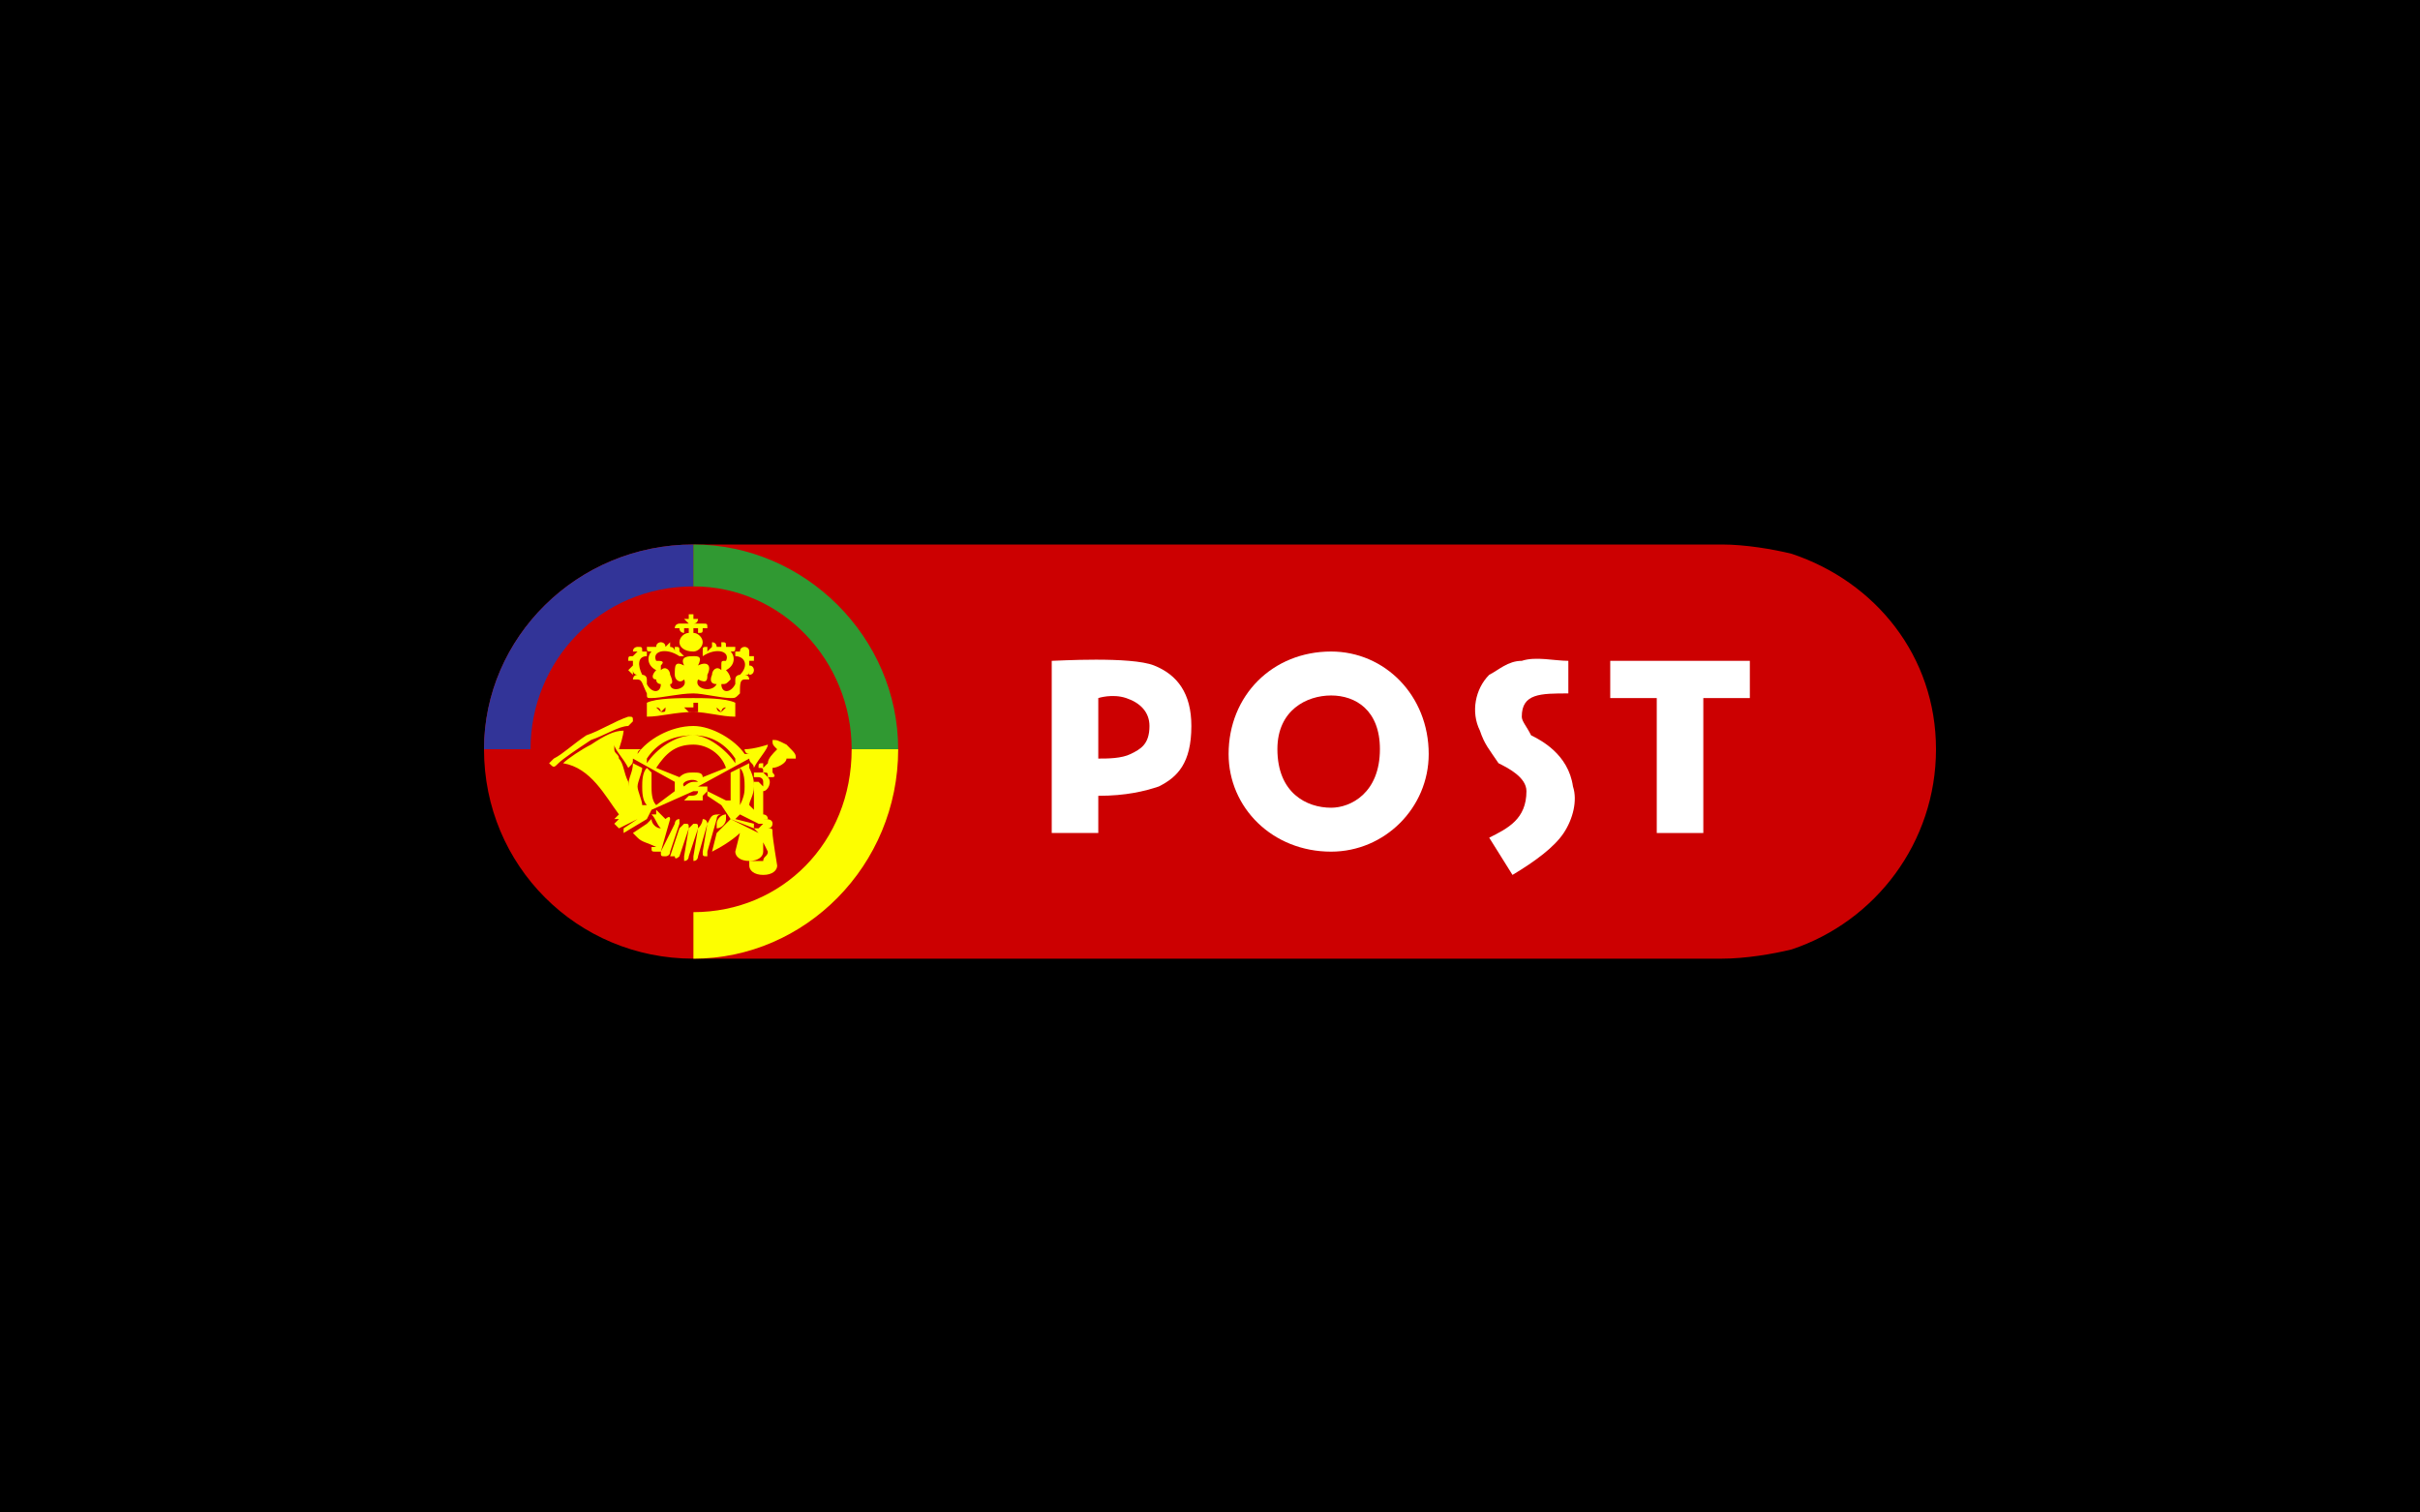 <svg width="80" height="50" viewBox="0 0 80 50" fill="none" xmlns="http://www.w3.org/2000/svg">
<rect width="80" height="50" fill="black"/>
<path d="M22.923 31.692H56.923C57.692 31.692 58.615 31.538 59.231 31.385C62 30.461 64 27.846 64 24.769C64 21.692 62 19.231 59.231 18.308C58.615 18.154 57.692 18 56.923 18H22.923C19.077 18 16 21.077 16 24.769C16 28.615 19.077 31.692 22.923 31.692Z" fill="#CC0001"/>
<path d="M53.231 21.846H57.846V23.077H56.308V27.538H54.769V23.077H53.231V21.846V21.846Z" fill="white"/>
<path d="M36.307 25.077C36.614 25.077 37.076 25.077 37.383 24.923C37.691 24.769 37.999 24.616 37.999 24C37.999 23.538 37.691 23.231 37.23 23.077C36.768 22.923 36.307 23.077 36.307 23.077V25.077V25.077ZM34.768 21.846C34.922 21.846 37.384 21.692 38.153 22C38.922 22.308 39.384 22.923 39.384 24C39.384 25.231 38.922 25.692 38.307 26C37.845 26.154 37.23 26.308 36.307 26.308V27.538H34.768V21.846Z" fill="white"/>
<path d="M40.615 24.927C40.615 26.702 42.067 28.154 44.003 28.154C45.778 28.154 47.23 26.702 47.23 24.927C47.23 22.991 45.778 21.538 44.003 21.538C42.067 21.538 40.615 22.991 40.615 24.927ZM45.617 24.765C45.617 26.218 44.648 26.702 44.004 26.702C43.196 26.702 42.228 26.218 42.228 24.765C42.228 23.475 43.196 22.991 44.004 22.991C44.81 22.991 45.617 23.475 45.617 24.765Z" fill="white"/>
<path d="M50 28.923L49.23 27.692C49.846 27.384 50.461 27.077 50.461 26.154C50.461 25.692 49.846 25.385 49.538 25.231C49.23 24.769 49.077 24.616 48.923 24.154C48.615 23.538 48.769 22.769 49.23 22.308C49.538 22.154 49.846 21.846 50.307 21.846C50.769 21.692 51.384 21.846 51.846 21.846V22.923C50.922 22.923 50.307 22.923 50.307 23.692C50.307 23.846 50.461 24 50.615 24.308C50.922 24.461 51.846 24.923 51.999 26C52.153 26.462 51.999 27.077 51.692 27.538C51.384 28 50.769 28.462 50 28.923Z" fill="white"/>
<path d="M22.923 18C19.077 18 16 21.077 16 24.769H17.538C17.538 21.846 19.846 19.385 22.923 19.385V18H22.923Z" fill="#323498"/>
<path d="M22.923 18C26.615 18 29.692 21.077 29.692 24.769H28.154C28.154 21.846 25.846 19.385 22.923 19.385V18V18Z" fill="#309932"/>
<path d="M24 26.923C23.846 26.923 23.692 27.077 23.692 27.231V27.384C23.846 27.384 24 27.231 24 27.077V26.923ZM21.846 28.154H21.692C21.538 28.154 21.538 28.154 21.538 28H21.692C21.384 27.846 21.23 27.846 21.076 27.692C20.923 27.538 20.923 27.538 20.923 27.538L21.384 27.231L21.538 27.077C21.538 27.231 21.692 27.384 21.846 27.384C21.692 27.231 21.692 27.077 21.538 26.923H21.692V26.77C21.846 26.923 21.846 26.923 22 27.077C22 27.077 22.153 26.923 22.153 27.077L21.846 28.154ZM21.384 25.077C21.692 24.615 22.153 24.308 22.923 24.308C23.538 24.308 24 24.615 24.307 25.077V25.231C24 24.769 23.384 24.308 22.923 24.308C22.307 24.308 21.692 24.769 21.384 25.231V25.077ZM22.923 25.538C22.769 25.538 22.615 25.538 22.461 25.692L21.692 25.385C22 24.923 22.307 24.615 22.923 24.615C23.384 24.615 23.846 24.923 24 25.385L23.23 25.692C23.23 25.538 23.076 25.538 22.923 25.538ZM23.076 25.846H22.923C22.769 25.846 22.615 26 22.615 26C22.461 25.846 22.923 25.692 23.076 25.846ZM24.615 24.769C24.615 24.769 24.615 24.923 24.769 24.923H24.615C24.307 24.462 23.538 24 22.923 24C22.153 24 21.384 24.462 21.076 24.923C21.076 24.923 21.076 24.769 21.23 24.769C20.923 24.769 20.769 24.769 20.461 24.769C20.615 24.308 20.615 24.154 20.615 24.154C20.307 24.154 19.999 24.308 19.538 24.615C19.23 24.769 18.769 25.077 18.615 25.231C19.538 25.385 20 26.308 20.461 26.923L20.307 27.077H20.461L20.307 27.231L20.461 27.384L21.076 27.077L20.615 27.384V27.538L21.384 27.077L21.538 26.77L22.923 26.154H23.076C23.076 26.308 22.923 26.308 22.769 26.308L22.615 26.462C22.615 26.462 22.769 26.462 22.923 26.462C22.923 26.462 23.076 26.462 23.23 26.462C23.23 26.308 23.23 26.308 23.23 26.308L23.384 26.154V26H23.23H23.076L24.769 25.077C24.769 25.231 24.922 25.231 24.922 25.385C25.076 25.077 25.384 24.769 25.384 24.615C25.384 24.616 24.923 24.769 24.615 24.769ZM19.538 24.462C19.076 24.769 18.615 25.077 18.461 25.231C18.307 25.385 18.307 25.385 18.153 25.231C18.153 25.231 18.153 25.231 18.307 25.077C18.615 24.923 18.923 24.615 19.384 24.308C19.846 24.154 20.307 23.846 20.769 23.692C20.923 23.692 20.923 23.692 20.923 23.846C20.923 23.846 20.923 23.846 20.769 24C20.461 24 20 24.308 19.538 24.462ZM22.307 26V26.154L21.692 26.616C21.538 26.462 21.538 26.154 21.538 26C21.538 25.846 21.538 25.692 21.538 25.538L21.384 25.385C21.23 25.538 21.23 25.846 21.23 26C21.23 26.154 21.23 26.462 21.384 26.616H21.23C21.23 26.462 21.076 26.154 21.076 26C21.076 25.846 21.23 25.538 21.23 25.385L20.923 25.231C20.923 25.538 20.769 25.692 20.769 26C20.769 26 20.769 26 20.769 26.154C20.769 26 20.769 26 20.769 25.846C20.615 25.538 20.615 25.231 20.461 25.077C20.461 24.923 20.307 24.923 20.307 24.769V24.616C20.307 24.769 20.615 25.077 20.769 25.385C20.923 25.231 20.923 25.231 20.923 25.077L22.307 25.846C22.307 25.846 22.307 25.846 22.307 26ZM25.23 26C25.077 25.846 25.077 25.846 25.077 25.846H24.923V26C24.923 26.308 24.923 26.462 24.923 26.77L24.769 26.616C24.769 26.462 24.923 26.308 24.923 26C24.923 25.846 24.923 25.692 24.769 25.385V25.231L24.461 25.385C24.615 25.538 24.615 25.846 24.615 26C24.615 26.154 24.615 26.308 24.461 26.616V26.462C24.461 26.308 24.461 26.154 24.461 26C24.461 25.846 24.461 25.538 24.461 25.385L24.153 25.538C24.153 25.692 24.153 25.846 24.153 26C24.153 26.154 24.153 26.308 24.153 26.462H24L23.384 26.154C23.384 26.308 23.384 26.308 23.384 26.308L23.846 26.616L24.153 27.077L24.923 27.384V27.231L24.307 27.077L24.461 26.923L25.077 27.231H25.23L25.077 27.384H24.923L25.077 27.538L24.153 27.077C24 27.231 23.846 27.384 23.692 27.538L23.538 28.154C24.153 27.846 24.461 27.538 24.461 27.538L24.307 28.154C24.307 28.308 24.461 28.462 24.769 28.462C25.076 28.462 25.23 28.308 25.23 28.154V27.692V27.846L25.384 28.154C25.384 28.308 25.23 28.308 25.23 28.462H25.077C24.923 28.462 24.923 28.462 24.769 28.462V28.616C24.769 28.769 24.922 28.923 25.23 28.923C25.538 28.923 25.692 28.769 25.692 28.616C25.692 28.616 25.538 27.692 25.538 27.538C25.538 27.384 25.538 27.384 25.384 27.384C25.538 27.384 25.538 27.231 25.538 27.231C25.538 27.077 25.384 27.077 25.23 27.077C25.384 27.077 25.384 27.077 25.384 27.077C25.384 26.923 25.23 26.923 25.23 26.923C25.23 26.923 25.23 26.308 25.23 26.154C25.384 26.154 25.538 25.846 25.384 25.692L25.23 25.538H25.077H24.923V25.692H25.077C25.077 25.692 25.23 25.692 25.23 25.846V26ZM25.538 25.385C25.692 25.385 26 25.231 26 25.077C26.154 25.077 26.154 25.077 26.307 25.077C26.307 24.923 26.307 24.923 26 24.616C25.692 24.462 25.692 24.462 25.538 24.462C25.538 24.616 25.538 24.616 25.692 24.769C25.538 24.923 25.384 25.077 25.384 25.231C25.384 25.231 25.384 25.231 25.23 25.385V25.231C25.076 25.231 25.076 25.231 25.076 25.385C25.23 25.385 25.23 25.385 25.23 25.538C25.384 25.538 25.384 25.538 25.384 25.692C25.384 25.692 25.384 25.692 25.538 25.692C25.538 25.692 25.692 25.692 25.538 25.538C25.538 25.385 25.538 25.385 25.538 25.385ZM23.384 28.154C23.384 28.308 23.384 28.308 23.384 28.308C23.23 28.308 23.23 28.308 23.23 28.154L23.384 27.231C23.538 26.923 23.538 26.923 23.846 26.923C23.846 26.923 23.692 26.923 23.692 27.077L23.384 28.154ZM23.384 27.231L23.076 28.308C23.076 28.308 23.076 28.462 22.923 28.462V28.308L23.076 27.384C23.23 27.231 23.23 27.077 23.23 27.077C23.384 27.077 23.384 27.231 23.384 27.231ZM22.769 27.384L22.461 28.308C22.461 28.308 22.307 28.462 22.307 28.308H22.153L22.461 27.384C22.615 27.231 22.615 27.231 22.615 27.231C22.769 27.231 22.769 27.231 22.769 27.384ZM22.153 28.154C22.153 28.308 22 28.308 22 28.308C21.846 28.308 21.846 28.308 21.846 28.154L22.307 27.231C22.307 27.231 22.307 27.077 22.461 27.077V27.231L22.153 28.154ZM22.769 28.308C22.769 28.308 22.769 28.462 22.615 28.462V28.308L22.769 27.384C22.923 27.231 22.923 27.231 22.923 27.231C23.076 27.231 23.076 27.231 23.076 27.384L22.769 28.308ZM22.615 22C22.615 22 22.615 22.154 22.615 22C22.307 21.846 22.307 22 22.307 22.308C22.307 22.462 22.461 22.615 22.615 22.462C22.769 22.769 22.153 22.923 22.153 22.615C22.307 22.615 22.153 22.308 22.153 22.308C22.153 22.154 22 22 21.846 22.154C21.846 22.154 21.846 22.154 21.846 22C22 21.846 21.846 21.846 21.692 21.846C21.538 21.538 22 21.385 22.461 21.692C22.461 21.692 22.461 21.692 22.615 21.692C22.461 21.538 22.461 21.538 22.461 21.538C22.461 21.385 22.461 21.385 22.307 21.385C22.307 21.385 22.307 21.385 22.307 21.538C22.307 21.538 22.307 21.385 22.153 21.385V21.231L22 21.385C22 21.231 21.846 21.231 21.846 21.231C21.846 21.231 21.692 21.231 21.692 21.385H21.538C21.384 21.385 21.384 21.385 21.384 21.385C21.384 21.538 21.384 21.538 21.538 21.538C21.384 21.692 21.384 22 21.692 22.154C21.538 22.308 21.538 22.462 21.692 22.462C21.692 22.615 21.846 22.615 21.846 22.615C21.846 22.923 21.538 22.923 21.384 22.615V22.462C21.384 22.308 21.23 22.308 21.23 22.308C21.076 22 21.076 21.692 21.384 21.692C21.384 21.692 21.384 21.692 21.384 21.538H21.23C21.23 21.385 21.23 21.385 21.076 21.385C21.076 21.385 20.923 21.385 20.923 21.538C20.923 21.538 20.923 21.538 21.076 21.538C20.923 21.692 20.923 21.692 20.923 21.692C20.769 21.692 20.769 21.692 20.769 21.846C20.769 21.846 20.769 21.846 20.923 21.846C20.923 22 20.923 22 20.923 22L20.769 22.154L20.923 22.308C20.923 22.308 20.923 22.308 20.923 22.154C20.923 22.308 21.076 22.308 21.076 22.308C20.923 22.308 20.923 22.462 20.923 22.462C20.923 22.462 20.923 22.462 21.076 22.462C21.23 22.462 21.23 22.615 21.384 22.923C21.384 23.077 21.384 23.077 21.538 23.077C21.846 23.077 22.461 22.923 22.922 22.923C23.23 22.923 23.845 23.077 24.153 23.077C24.307 23.077 24.307 23.077 24.461 22.923C24.461 22.615 24.461 22.462 24.615 22.462C24.769 22.462 24.769 22.462 24.769 22.462C24.769 22.462 24.769 22.308 24.615 22.308C24.769 22.308 24.769 22.308 24.769 22.154C24.769 22.308 24.769 22.308 24.769 22.308C24.923 22.308 24.923 22.154 24.923 22.154C24.923 22.154 24.923 22 24.769 22C24.769 22 24.769 22 24.769 21.846C24.923 21.846 24.923 21.846 24.923 21.846C24.923 21.692 24.923 21.692 24.923 21.692C24.769 21.692 24.769 21.692 24.769 21.692C24.769 21.692 24.769 21.692 24.769 21.538C24.769 21.385 24.615 21.385 24.615 21.385C24.615 21.385 24.461 21.385 24.461 21.538C24.461 21.538 24.461 21.538 24.307 21.538C24.307 21.692 24.307 21.692 24.307 21.692C24.615 21.692 24.769 22 24.461 22.308C24.461 22.308 24.307 22.308 24.307 22.462V22.615C24.153 22.923 23.846 22.923 23.846 22.615C24 22.615 24 22.615 24.153 22.462C24.153 22.462 24.153 22.308 24 22.154C24.307 22 24.307 21.692 24.153 21.538C24.307 21.538 24.307 21.538 24.307 21.385C24.307 21.385 24.307 21.385 24.153 21.385C24 21.385 24 21.385 24 21.385C24 21.231 24 21.231 23.846 21.231C23.846 21.231 23.846 21.231 23.846 21.385C23.692 21.385 23.692 21.385 23.692 21.385C23.692 21.385 23.692 21.231 23.538 21.231V21.385L23.384 21.538C23.384 21.385 23.384 21.385 23.384 21.385C23.23 21.385 23.23 21.385 23.23 21.538C23.23 21.538 23.23 21.538 23.23 21.692C23.692 21.385 24.153 21.538 24 21.846C23.846 21.846 23.846 21.846 23.846 22C23.846 22.154 23.846 22.154 23.846 22.154C23.692 22 23.538 22.154 23.538 22.308C23.538 22.308 23.384 22.615 23.692 22.615C23.538 22.923 22.923 22.769 23.076 22.462C23.384 22.615 23.384 22.462 23.384 22.308C23.538 22 23.384 21.846 23.076 22C23.076 22.154 23.076 22 23.076 22C23.23 21.692 23.076 21.692 22.923 21.692C22.769 21.692 22.461 21.692 22.615 22ZM24.307 23.231V23.692C23.846 23.692 23.384 23.538 22.923 23.538C22.307 23.538 21.846 23.692 21.384 23.692V23.231C21.692 23.077 22.461 23.077 22.923 23.077C23.23 23.077 24 23.077 24.307 23.231ZM23.076 23.538C23.076 23.538 23.076 23.384 23.076 23.231H22.923C22.923 23.385 22.923 23.385 22.923 23.385C22.923 23.385 22.923 23.385 22.615 23.385L22.769 23.538C22.923 23.538 23.076 23.538 23.076 23.538ZM21.846 23.538C22 23.538 22 23.538 22 23.384L21.846 23.538C21.846 23.538 21.846 23.385 21.692 23.385C21.846 23.538 21.846 23.538 21.846 23.538ZM23.846 23.538C23.846 23.538 23.846 23.538 24 23.385C23.846 23.385 23.846 23.538 23.846 23.538L23.692 23.385C23.692 23.538 23.846 23.538 23.846 23.538ZM22.923 20.308C22.923 20.461 22.923 20.461 22.923 20.461C23.076 20.461 23.076 20.461 23.076 20.461C23.076 20.461 23.076 20.615 22.923 20.615H23.076C23.23 20.615 23.23 20.615 23.23 20.615C23.384 20.615 23.384 20.615 23.384 20.769C23.384 20.769 23.384 20.769 23.23 20.769C23.23 20.923 23.23 20.923 23.076 20.923C23.076 20.923 23.076 20.923 23.076 20.769H22.923V20.923C23.076 20.923 23.23 21.077 23.23 21.231C23.23 21.385 23.076 21.538 22.923 21.538C22.615 21.538 22.461 21.385 22.461 21.231C22.461 21.077 22.615 20.923 22.769 20.923V20.769H22.615C22.615 20.923 22.615 20.923 22.615 20.923C22.615 20.923 22.461 20.923 22.461 20.769H22.307C22.307 20.615 22.461 20.615 22.461 20.615H22.615H22.769L22.615 20.461H22.769C22.769 20.461 22.769 20.461 22.769 20.308C22.769 20.308 22.769 20.308 22.923 20.308Z" fill="#FDFE00"/>
<path d="M29.692 24.769C29.692 28.615 26.615 31.692 22.923 31.692V30.154C25.846 30.154 28.154 27.846 28.154 24.769H29.692Z" fill="#FDFE00"/>
</svg>
